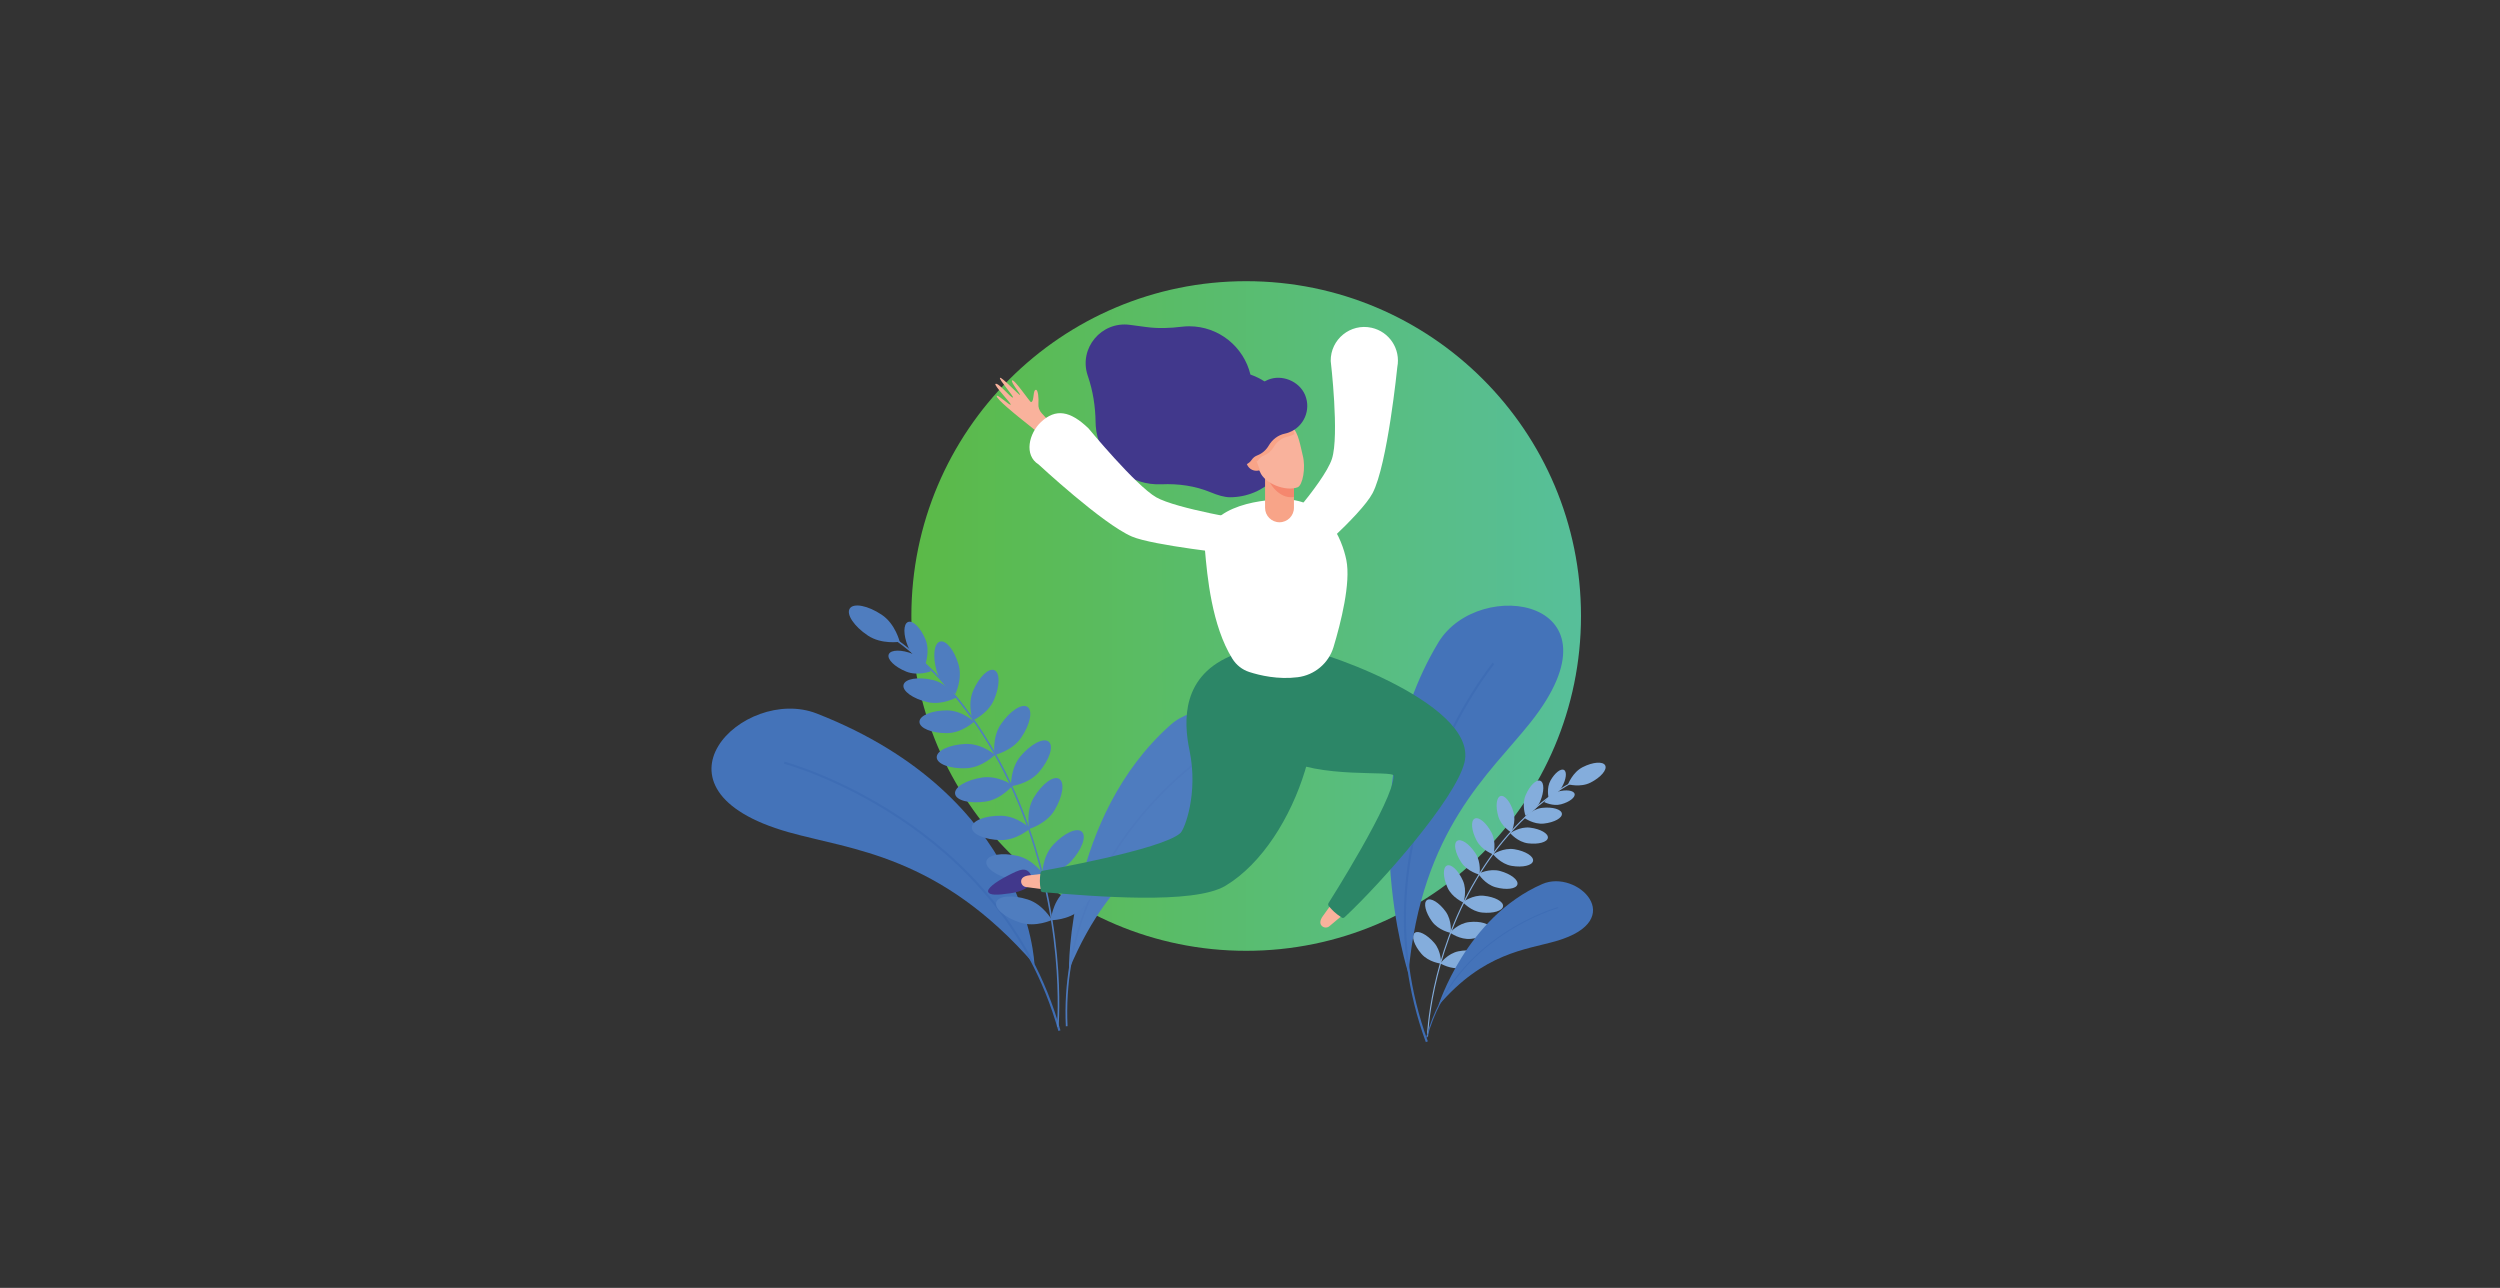 <?xml version="1.0" encoding="utf-8"?>
<!-- Generator: Adobe Illustrator 24.0.1, SVG Export Plug-In . SVG Version: 6.00 Build 0)  -->
<svg version="1.1" id="Layer_1" xmlns="http://www.w3.org/2000/svg" xmlns:xlink="http://www.w3.org/1999/xlink" x="0px" y="0px"
	 viewBox="0 0 1980 1020" style="enable-background:new 0 0 1980 1020;" xml:space="preserve">
<rect x="0" y="0" width="1980" height="1020" fill="#333333" stroke="none"/>
<style type="text/css">
	.st0{fill:url(#SVGID_1_);}
	.st1{fill:#4E7CBF;}
	.st2{fill:none;stroke:#4C79BD;stroke-width:1.366;stroke-miterlimit:10;}
	.st3{fill:#4473B9;}
	.st4{fill:none;stroke:#3E6DB5;stroke-width:1.711;stroke-miterlimit:10;}
	.st5{fill:#4F7DBF;}
	.st6{fill:none;stroke:#4F7DBF;stroke-width:1.283;stroke-miterlimit:10;}
	.st7{fill:#84ADDC;}
	.st8{fill:none;stroke:#84ADDC;stroke-width:0.89;stroke-miterlimit:10;}
	.st9{fill:none;stroke:#3E6DB5;stroke-width:0.823;stroke-miterlimit:10;}
	.st10{fill:#F9B29C;}
	.st11{fill:#41388C;}
	.st12{fill:#FFFFFF;}
	.st13{fill:#2C8667;}
	.st14{fill:#F8A488;}
	.st15{fill:#F5876E;}
</style>
<g>
	<linearGradient id="SVGID_1_" gradientUnits="userSpaceOnUse" x1="721.809" y1="487.874" x2="1252.15" y2="487.874">
		<stop  offset="0" style="stop-color:#5BBA47"/>
		<stop  offset="1" style="stop-color:#57BF9A"/>
	</linearGradient>
	<circle class="st0" cx="986.98" cy="487.87" r="265.17"/>
	<g>
		<path class="st1" d="M846.6,768.15c0,0-1.43-121.32,80.5-194.09c37.17-33.01,123.08,9.55,40.64,65.56
			C933.67,662.77,881.75,683.38,846.6,768.15z"/>
		<path class="st2" d="M956.44,597.07c0,0-118.11,77.69-111.62,215.71"/>
	</g>
	<g>
		<path class="st3" d="M819.29,763.94c0,0-4.19-133.07-172.42-198.83c-57.99-22.67-142.49,60.01-22.37,93.98
			C674.15,673.14,744.01,677.09,819.29,763.94z"/>
		<path class="st4" d="M621.11,604.06c0,0,171.08,45.63,217.94,212.22"/>
	</g>
	<g>
		<path class="st5" d="M698.3,486.86c10.91,7.28,14.26,21.42,14.26,21.42s-14.34,2.33-25.25-4.95
			c-10.91-7.28-17.3-16.87-14.26-21.42C676.08,477.36,687.39,479.58,698.3,486.86z"/>
		<path class="st5" d="M723.34,518.03c9.2,3.71,13.85,13.66,13.85,13.66s-10.25,3.93-19.45,0.22c-9.2-3.71-15.4-9.83-13.85-13.66
			C705.43,514.42,714.14,514.32,723.34,518.03z"/>
		<path class="st5" d="M732.96,506.34c3.81,9.16-0.02,19.45-0.02,19.45s-9.99-4.55-13.8-13.71c-3.81-9.16-3.8-17.87,0.02-19.45
			C722.97,491.04,729.15,497.18,732.96,506.34z"/>
		<path class="st5" d="M738.74,538.52c11.65,2.71,19.05,13.69,19.05,13.69s-11.49,6.59-23.14,3.89
			c-11.65-2.71-20.18-8.84-19.05-13.69C716.73,537.56,727.09,535.82,738.74,538.52z"/>
		<path class="st5" d="M759.19,526.39c3.35,11.48-2.61,23.32-2.61,23.32s-11.38-6.79-14.72-18.27c-3.35-11.48-2.18-21.92,2.61-23.32
			C749.26,506.72,755.85,514.9,759.19,526.39z"/>
		<path class="st5" d="M749.84,562.61c11.96-0.04,21.69,8.95,21.69,8.95s-9.67,9.06-21.63,9.1c-11.96,0.04-21.67-3.97-21.69-8.95
			C728.2,566.72,737.88,562.65,749.84,562.61z"/>
		<path class="st5" d="M764.52,589.2c12.75-0.59,23.54,8.55,23.54,8.55s-9.89,10.1-22.64,10.69c-12.75,0.59-23.29-3.24-23.54-8.55
			S751.77,589.79,764.52,589.2z"/>
		<path class="st5" d="M777.87,615.79c12.63-1.89,24.28,6.11,24.28,6.11s-8.81,11.05-21.44,12.94c-12.63,1.89-23.5-0.85-24.28-6.11
			C755.64,623.47,765.24,617.68,777.87,615.79z"/>
		<path class="st5" d="M792.97,646.07c12.76,0.21,22.95,10.02,22.95,10.02s-10.51,9.46-23.27,9.24
			c-12.76-0.21-23.04-4.7-22.95-10.02C769.79,649.99,780.21,645.86,792.97,646.07z"/>
		<path class="st5" d="M770.69,547.12c-4.72,10.99-0.25,23.46-0.25,23.46s12.12-5.35,16.83-16.35c4.72-10.99,4.83-21.5,0.25-23.46
			C782.94,528.81,775.4,536.13,770.69,547.12z"/>
		<path class="st5" d="M792.77,573.48c-7.23,10.52-5.14,24.51-5.14,24.51s13.8-3.08,21.02-13.6c7.23-10.52,9.53-21.5,5.14-24.51
			C809.41,556.86,800,562.96,792.77,573.48z"/>
		<path class="st5" d="M808.33,598.84c-8.26,9.73-7.61,23.86-7.61,23.86s14.04-1.66,22.3-11.39c8.26-9.73,11.67-20.41,7.61-23.86
			C826.58,584.01,816.59,589.11,808.33,598.84z"/>
		<path class="st5" d="M818.73,631.74c-6.55,10.96-3.59,24.78-3.59,24.78s13.58-3.94,20.12-14.9c6.55-10.96,8.15-22.05,3.59-24.78
			C834.29,614.11,825.28,620.78,818.73,631.74z"/>
		<path class="st5" d="M805.9,677.86c12.45,2.84,20.39,14.53,20.39,14.53s-12.23,7.09-24.68,4.25s-21.58-9.35-20.39-14.53
			C782.41,676.92,793.45,675.02,805.9,677.86z"/>
		<path class="st5" d="M834.06,669.15c-8.67,9.37-8.62,23.51-8.62,23.51s14.1-1.06,22.76-10.43c8.67-9.37,12.53-19.9,8.62-23.51
			C852.92,655.11,842.72,659.78,834.06,669.15z"/>
		<path class="st5" d="M814.02,712.4c12.16,3.89,19.08,16.22,19.08,16.22s-12.79,6.02-24.95,2.13
			c-12.16-3.89-20.7-11.15-19.08-16.22C790.69,709.47,801.86,708.51,814.02,712.4z"/>
		<path class="st5" d="M842.82,706.12c-9.43,8.6-10.59,22.69-10.59,22.69s14.14,0.14,23.57-8.46c9.43-8.6,14.17-18.76,10.59-22.69
			C862.8,693.73,852.25,697.52,842.82,706.12z"/>
		<path class="st6" d="M699.48,500.09c0,0,62.64,33.93,104.43,128.7c41.79,94.77,33.82,184.4,33.82,184.4"/>
	</g>
	<g>
		<path class="st7" d="M1253.52,607.56c-8.12,4.12-11.59,13.58-11.59,13.58s9.69,2.79,17.8-1.33c8.12-4.12,13.31-10.2,11.59-13.58
			C1269.6,602.85,1261.63,603.44,1253.52,607.56z"/>
		<path class="st7" d="M1233.7,626.97c-6.64,1.8-10.67,8.27-10.67,8.27s6.74,3.55,13.38,1.75c6.64-1.8,11.42-5.5,10.67-8.27
			C1246.33,625.96,1240.34,625.17,1233.7,626.97z"/>
		<path class="st7" d="M1228.04,618.12c-3.38,5.99-1.59,13.4-1.59,13.4s7.26-2.31,10.64-8.31c3.38-5.99,4.09-11.99,1.59-13.4
			S1231.41,612.13,1228.04,618.12z"/>
		<path class="st7" d="M1221.4,639.82c-8.25,0.91-14.25,7.86-14.25,7.86s7.37,5.49,15.62,4.58c8.25-0.91,14.63-4.43,14.25-7.86
			C1236.64,640.97,1229.65,638.91,1221.4,639.82z"/>
		<path class="st7" d="M1208.31,629.77c-3.25,7.64-0.13,16.28-0.13,16.28s8.4-3.74,11.65-11.37c3.25-7.64,3.31-14.92,0.13-16.28
			C1216.78,617.04,1211.56,622.14,1208.31,629.77z"/>
		<path class="st7" d="M1211.77,655.49c-8.24-1.01-15.68,4.38-15.68,4.38s5.91,7.04,14.15,8.05c8.24,1.01,15.26-0.95,15.68-4.38
			C1226.34,660.11,1220,656.51,1211.77,655.49z"/>
		<path class="st7" d="M1199.46,672.6c-8.74-1.46-16.92,3.95-16.92,3.95s5.98,7.77,14.72,9.23c8.74,1.46,16.31-0.31,16.92-3.95
			C1214.79,678.2,1208.2,674.06,1199.46,672.6z"/>
		<path class="st7" d="M1188.08,689.83c-8.54-2.34-17.23,2.21-17.23,2.21s5.16,8.34,13.7,10.68s16.26,1.35,17.23-2.21
			C1202.75,696.95,1196.62,692.17,1188.08,689.83z"/>
		<path class="st7" d="M1175.17,709.44c-8.81-0.9-16.64,5.01-16.64,5.01s6.46,7.38,15.27,8.29c8.81,0.9,16.26-1.34,16.64-5.01
			C1190.82,714.05,1183.99,710.34,1175.17,709.44z"/>
		<path class="st7" d="M1198.68,643.11c2.34,7.96-1.76,16.18-1.76,16.18s-7.91-4.69-10.25-12.65s-1.55-15.21,1.76-16.18
			C1191.75,629.49,1196.34,635.15,1198.68,643.11z"/>
		<path class="st7" d="M1181.3,659.45c4.11,7.85,1.52,17.31,1.52,17.31s-9.25-3.26-13.36-11.1c-4.11-7.85-4.79-15.59-1.52-17.31
			C1171.2,646.63,1177.19,651.6,1181.3,659.45z"/>
		<path class="st7" d="M1168.48,675.64c4.89,7.39,3.28,17.06,3.28,17.06s-9.54-2.3-14.42-9.69c-4.89-7.39-6.36-15.03-3.28-17.06
			C1157.14,663.91,1163.6,668.25,1168.48,675.64z"/>
		<path class="st7" d="M1158.61,697.45c3.61,8.09,0.43,17.37,0.43,17.37s-9.03-3.84-12.64-11.92c-3.61-8.09-3.8-15.87-0.43-17.37
			C1149.35,684.02,1155.01,689.36,1158.61,697.45z"/>
		<path class="st7" d="M1163.65,730.28c-8.81,0.93-15.25,8.33-15.25,8.33s7.84,5.89,16.65,4.96c8.81-0.93,15.63-4.66,15.25-8.33
			C1179.91,731.56,1172.46,729.34,1163.65,730.28z"/>
		<path class="st7" d="M1144.97,721.95c5.2,7.17,4,16.91,4,16.91s-9.62-1.89-14.82-9.06c-5.2-7.17-6.99-14.74-4-16.91
			C1133.14,710.73,1139.77,714.78,1144.97,721.95z"/>
		<path class="st7" d="M1155.21,753.4c-8.7,1.68-14.48,9.6-14.48,9.6s8.32,5.2,17.01,3.52c8.7-1.68,15.18-5.98,14.48-9.6
			C1171.52,753.3,1163.9,751.72,1155.21,753.4z"/>
		<path class="st7" d="M1135.89,746.7c5.79,6.7,5.43,16.51,5.43,16.51s-9.75-1.07-15.54-7.77c-5.79-6.7-8.22-14.09-5.43-16.51
			C1123.14,736.52,1130.1,740,1135.89,746.7z"/>
		<path class="st8" d="M1251.61,616.58c0,0-45.95,18.21-82.55,80.05c-36.6,61.84-38.49,124.25-38.49,124.25"/>
	</g>
	<g>
		<path class="st3" d="M1115.48,771.05c0,0-47.09-144.48,23.63-262.1c32.08-53.36,150.68-34.62,73.09,63.17
			C1180.14,612.54,1125.79,656.59,1115.48,771.05z"/>
		<path class="st4" d="M1182.79,525.48c0,0-112.11,137.04-52.74,299.58"/>
	</g>
	<g>
		<path class="st3" d="M1139.23,796.39c0,0,21.78-69.8,82.29-96.25c27.45-12,68.76,28.4,11.08,45.14
			C1208.75,752.21,1175.16,754.35,1139.23,796.39z"/>
		<path class="st9" d="M1234.04,718.8c0,0-82.16,22.53-104.15,102.84"/>
	</g>
	<path class="st10" d="M836.09,339.41l-11.2-12.3c-1.8-1.98-2.68-4.63-2.46-7.3c0.35-4.33-0.31-10.82-1.82-11.06
		c-2.79-0.44-1.25,9.38-4.06,9.73c-0.84,0.1-13.43-18.83-15-17.14c-1.22,1.31,6.94,10.95,6.29,11.43
		c-0.64,0.47-14.79-14.75-15.87-13.51c-1.04,1.21,11.55,15.34,10.28,15.59c-1.86,0.37-11.4-12.1-13.84-10.82
		c-1.64,0.86,12.57,15.47,12.09,16.41c-0.6,1.17-10.36-8.35-11.1-6.9c-1.03,2,17.24,16.63,17.24,16.63l23.17,18.6L836.09,339.41z"/>
	<path class="st11" d="M990.34,296.64c-5.29-21.92-24.98-38.23-48.53-38.23c-2.02,0-4.01,0.13-5.97,0.37
		c-9.25,1.14-18.57,1.5-27.81,0.25c-4.09-0.55-8.65-1.15-13.35-1.77c-22.39-2.92-40.36,18.52-33.29,39.97
		c0.09,0.27,0.18,0.53,0.27,0.79c3.98,11.7,5.88,23.91,6.04,36.27c0.01,1.03,0.06,2.07,0.13,3.11
		c1.71,23.34,20.05,42.72,43.26,45.77c2.98,0.39,5.9,0.51,8.77,0.38c13.37-0.59,26.72,1.24,39.08,6.39
		c5.32,2.21,10.78,3.88,15.16,3.88c27.6,0,49.97-22.37,49.97-49.97C1024.08,321.95,1009.96,303.38,990.34,296.64z"/>
	<path class="st12" d="M1106.67,290.71c0,0-7.75,77.33-19.57,99.85c-9.34,17.8-56.14,57.54-56.14,57.54
		c-6.56,6.72-17.48,6.33-23.54-0.84v0c-4.36-5.16-4.99-12.52-1.56-18.34c0,0,42.68-46.03,49.02-65.47
		c6.01-18.43-0.96-77.54-0.96-77.54c-0.21-17.18,15.65-30.06,32.42-26.32h0C1100.42,262.74,1109.44,276.54,1106.67,290.71z"/>
	<path class="st10" d="M1056.27,713.65l-8.45,11.71c-2.7,3.67-2.6,6.33-0.93,7.97v0c1.68,1.66,4.36,1.71,6.11,0.13l14.03-11.75
		L1056.27,713.65z"/>
	<path class="st13" d="M1025.28,513.31c-42.52,16.75-30.76,74.35-10.73,86.23c29.79,17.67,89.21,10.25,89.25,14.86
		c0.2,19.41-51.62,100.87-51.62,100.87c-0.42,0.78-0.35,1.76,0.24,2.43c3.02,3.42,5.03,5.68,10.47,9.17
		c0.64,0.41,1.51,0.06,2.07-0.46c29.03-27.04,87.97-93.83,94.91-122.61C1171.44,555.77,1033.23,510.18,1025.28,513.31z"/>
	<path class="st11" d="M817.06,694.03c-3.74-8.37-9.33-5.47-19.3-0.31c-9.97,5.15-16.38,10.29-15.05,12.86
		c1.24,2.39,6.57,2.56,17.66,0.88C813.7,705.43,819.5,699.48,817.06,694.03z"/>
	<path class="st10" d="M829.58,691.59l-14.34,1.66c-4.53,0.48-6.42,2.35-6.51,4.69l0,0c-0.09,2.36,1.68,4.38,4.03,4.6l18.13,2.43
		L829.58,691.59z"/>
	<path class="st13" d="M1028.03,520.07c-8.71-8.99-50.04-1.85-50.04-1.85c-42.79,16.05-40.63,53.34-35.89,76.14
		c7.05,33.91-3.8,62.22-7.17,65.36c-14.19,13.24-109.28,29.95-109.28,29.95c-0.86,0.21-1.54,0.93-1.63,1.81
		c-0.48,4.54-0.8,7.55,0.3,13.91c0.13,0.75,0.97,1.16,1.73,1.22c39.55,3.19,119.18,10.15,144.56-5.09
		C1028.74,666.61,1061.13,554.25,1028.03,520.07z"/>
	<path class="st12" d="M1027.79,536.36c13.34-1.68,24.49-11.03,28.37-23.9c5.82-19.31,13.77-50.83,10.15-68.88
		c-3.38-16.84-16.41-48.09-49.09-48.09c-21.8,0-65.79,6.47-62.91,39.92c1.79,20.85,5.37,60.08,21.75,86.34
		c3.07,4.92,7.76,8.65,13.27,10.44C997.85,534.96,1012.22,538.33,1027.79,536.36z"/>
	<path class="st14" d="M1013.37,413.63L1013.37,413.63c-6.32,0-11.44-5.12-11.44-11.44v-37.74h22.87v37.74
		C1024.8,408.51,1019.69,413.63,1013.37,413.63z"/>
	<path class="st15" d="M1022.52,393.83L1022.52,393.83c0.77,0,1.54-0.08,2.29-0.2v-29.17h-22.87v4.26
		C1001.93,380.08,1011.15,393.83,1022.52,393.83z"/>
	<path class="st10" d="M1027.69,385.93L1027.69,385.93c-9.35,3.58-26.22-2.93-29.79-12.28c0,0-7.8-14.15-7.38-19.3
		c1.93-23.78,24.61-19.18,32.89-15.49c4.72,2.11,7.03,16.84,8.35,21.84C1034.32,370.38,1031.77,384.37,1027.69,385.93z"/>
	<path class="st14" d="M987.53,367.63c1.6,4.18,6.24,6.29,10.37,4.71l-5.79-15.13C987.98,358.79,985.93,363.45,987.53,367.63z"/>
	<path class="st14" d="M1023.4,338.86l-28.53,10.91l2.4,6.28c-2.85,1.27-4.24,4.58-3.1,7.57c0.3,0.77,0.74,1.45,1.27,2.01
		c0.6-0.54,1.14-1.13,1.57-1.79c0.91-1.4,2.3-2.39,3.86-3c3.41-1.33,6.11-3.73,7.86-6.73c2.44-4.18,6.45-7.35,11.19-8.34
		c1-0.21,1.99-0.5,2.98-0.88c0.8-0.31,1.65-0.72,2.39-1.12L1023.4,338.86z"/>
	<path class="st11" d="M1004.28,300.77c-6.12,2.54-10.54,7.51-12.56,13.36c-2.12,6.12-6.73,10.94-12.22,14.37
		c-0.06,0.04-0.13,0.08-0.19,0.12c-6.07,3.9-9.3,11.27-7.98,18.36c0.18,0.94,0.42,1.84,0.72,2.71c0.99,2.86,1.54,5.92,1.16,8.92
		c-0.18,1.4-0.03,2.84,0.5,4.24c1.85,4.85,7.55,7.17,12.73,5.2c2.15-0.82,3.85-2.26,4.99-4c1.04-1.6,2.62-2.72,4.4-3.41
		c3.89-1.51,6.96-4.26,8.96-7.68c2.78-4.76,7.35-8.38,12.75-9.51c1.14-0.24,2.27-0.57,3.39-1c11.78-4.51,17.57-17.86,12.7-29.59
		C1029.06,301.9,1015.24,296.22,1004.28,300.77z"/>
	<path class="st12" d="M822.51,367.8c0,0,50.92,47.29,74.01,57.16c16.7,7.14,81.55,13.98,81.55,13.98
		c8.22,2.09,16.67-3.36,18.22-11.75l0,0c1.12-6.04-1.71-12.02-7.06-14.9c0,0-57.58-9.31-73.55-18.46
		c-16.16-9.26-53.64-54.61-53.64-54.61c-14.54-13.98-25.96-15.82-37.52-5.02l0,0C814.8,343.26,810.87,360.57,822.51,367.8z"/>
</g>
</svg>

